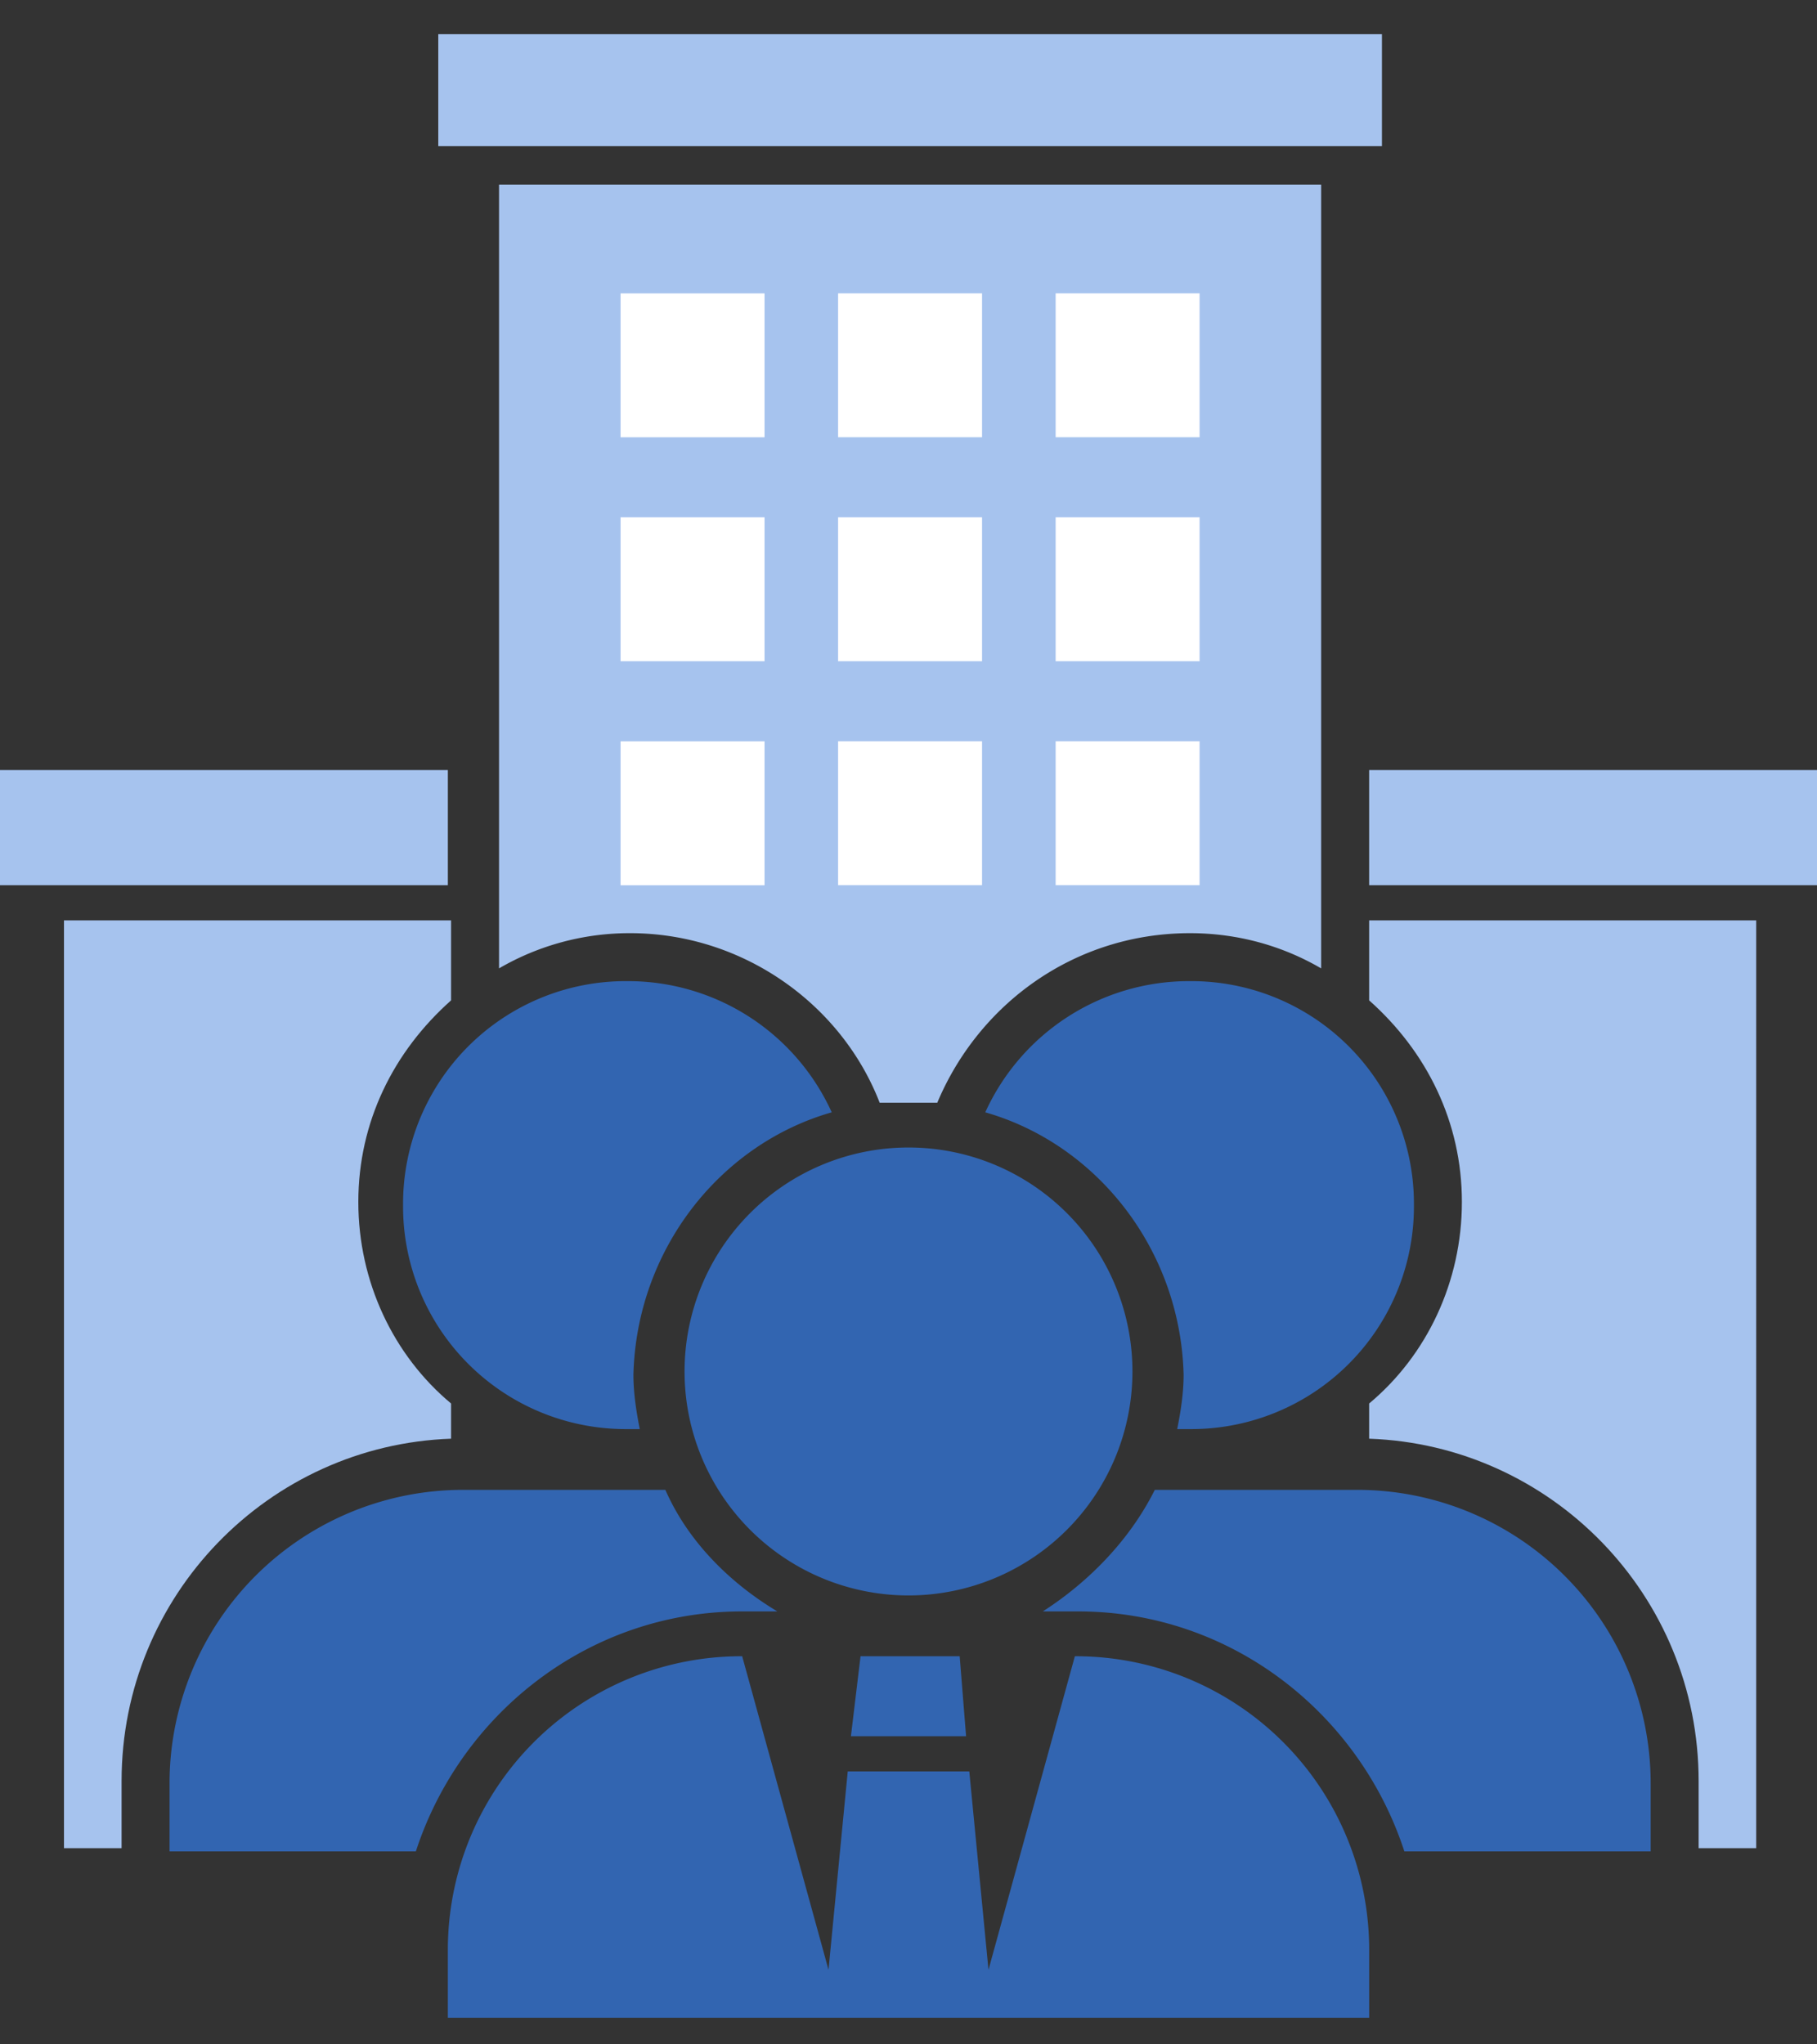<svg viewBox="0 0 48 54" fill="none" xmlns="http://www.w3.org/2000/svg">
                              <rect x="0" y="0" width="48" height="54" fill="#333333" stroke="none"/>
                              <path d="M23.24 29.128h1.52c1.1-2.62 3.634-4.479 6.677-4.479 1.267 0 2.45.338 3.464.93V4.875H13.183v20.704a6.851 6.851 0 013.465-.93c2.958 0 5.577 1.86 6.591 4.48zM24 .902H11.578V3.86H36.507V.902H24z" fill="#A6C3EE"/>
                              <path d="M20.197 7.749h-3.803v3.802h3.803V7.75zM25.944 7.748H22.14v3.802h3.803V7.748zM31.69 7.748h-3.803v3.802h3.803V7.748zM20.197 13.663h-3.803v3.803h3.803v-3.803zM25.944 13.663H22.14v3.803h3.803v-3.803zM31.69 13.663h-3.803v3.803h3.803v-3.803zM20.197 19.58h-3.803v3.803h3.803V19.58zM25.944 19.579H22.14v3.802h3.803V19.58zM31.69 19.579h-3.803v3.802h3.803V19.58z" fill="#fff"/>
                              <path d="M21.972 29.381a5.91 5.91 0 00-5.409-3.465 5.88 5.88 0 00-5.915 5.916 5.88 5.88 0 005.916 5.916h.337c-.084-.423-.168-.93-.168-1.437.084-3.296 2.281-6.085 5.239-6.93zM26.028 29.381a5.911 5.911 0 015.408-3.465 5.88 5.88 0 015.916 5.916 5.88 5.88 0 01-5.916 5.916h-.338c.085-.423.17-.93.17-1.437-.085-3.296-2.282-6.085-5.24-6.93z" fill="#3265B1"/>
                              <path d="M24 42.142a5.916 5.916 0 100-11.832 5.916 5.916 0 000 11.832zM17.577 39.353h-5.324a7.754 7.754 0 00-7.774 7.775v1.774h6.507c1.183-3.633 4.563-6.338 8.62-6.338h.929c-1.268-.76-2.366-1.859-2.958-3.211zM30.507 39.353h5.324a7.754 7.754 0 017.775 7.775v1.774h-6.507c-1.183-3.633-4.564-6.338-8.62-6.338h-.93c1.183-.76 2.282-1.859 2.958-3.211z" fill="#3265B1"/>
                              <path d="M28.395 43.748l-2.282 8.282-.507-5.24H22.395l-.508 5.24-2.281-8.282a7.754 7.754 0 00-7.775 7.775v1.774H36.17v-1.774a7.754 7.754 0 00-7.774-7.775z" fill="#3265B1"/>
                              <path d="M25.521 45.86l-.169-2.112H22.733l-.254 2.113h3.042z" fill="#3265B1"/>
                              <path d="M48 20.34H36.169v3.042H48v-3.043zM36.169 24.311v2.113c1.521 1.352 2.45 3.211 2.45 5.324 0 2.112-.929 4.056-2.45 5.324v.93c4.817.168 8.704 4.14 8.704 9.041v1.775h1.521V24.311H36.17zM11.831 20.34H0v3.042h11.831v-3.043zM11.916 24.311v2.113c-1.521 1.352-2.45 3.211-2.45 5.324 0 2.112.929 4.056 2.45 5.324v.93c-4.817.168-8.704 4.14-8.704 9.041v1.775H1.69V24.311h10.226z" fill="#A6C3EE"/>
                           </svg>